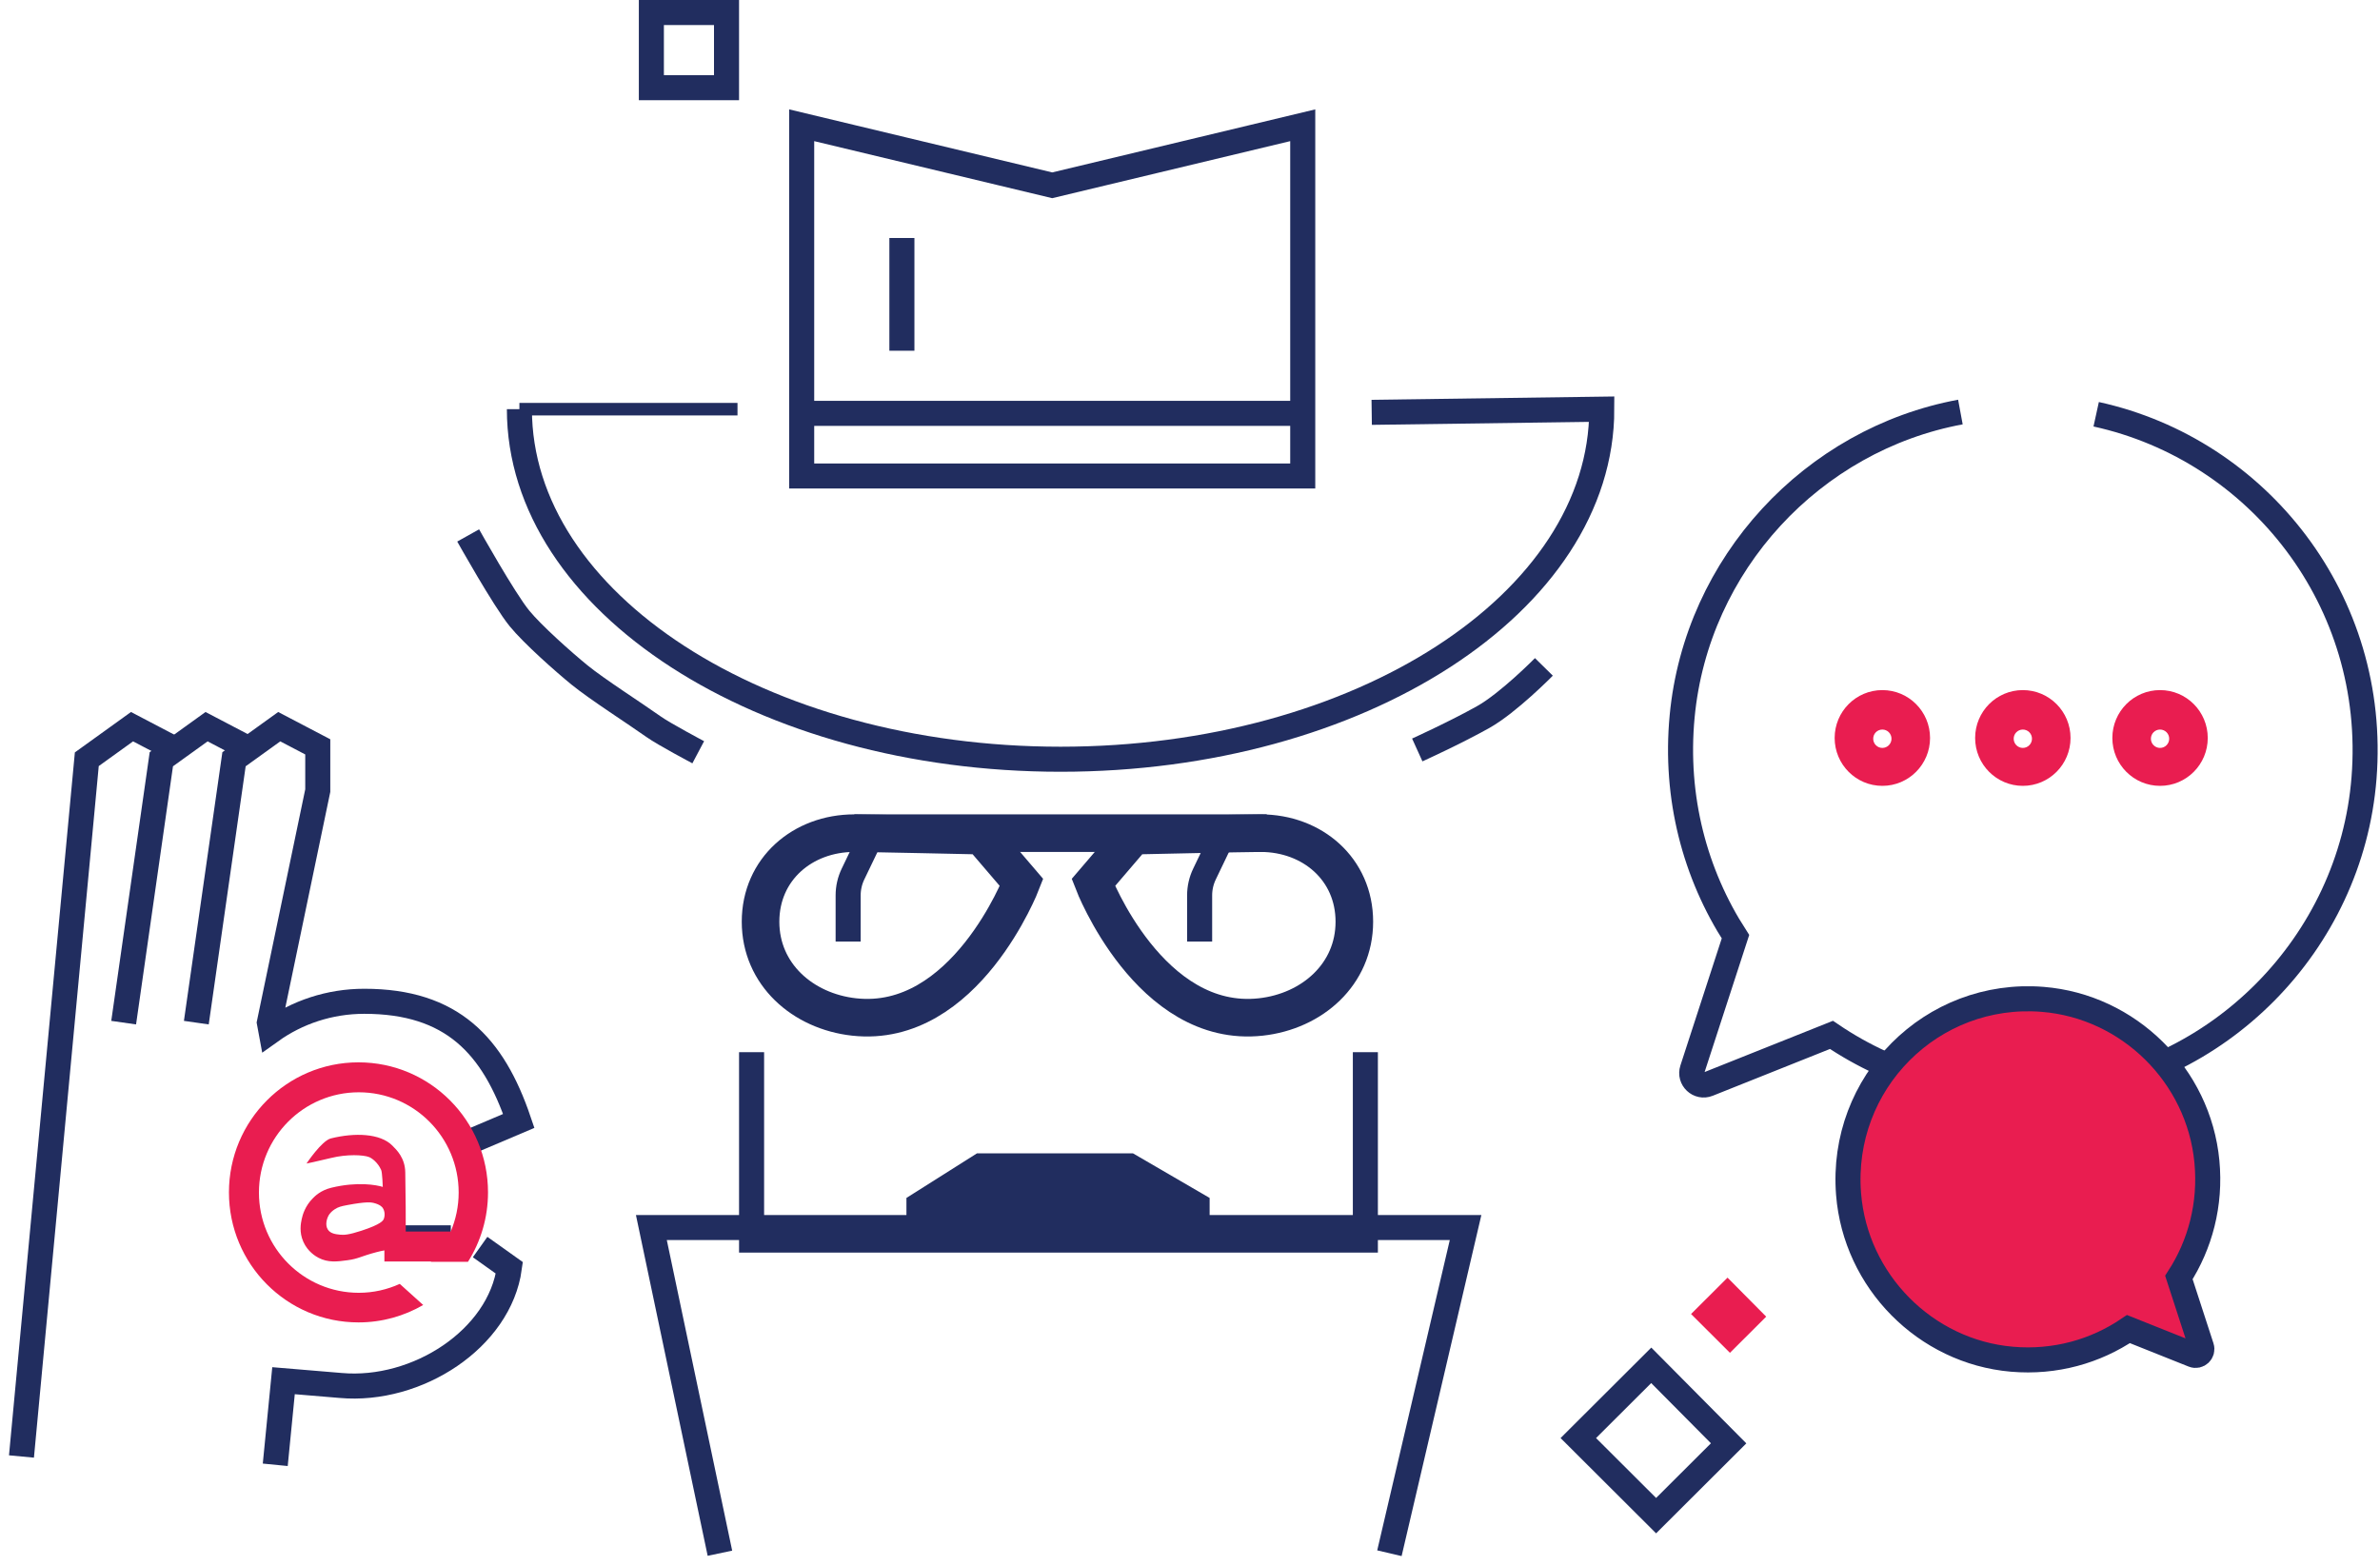 <svg width="190" height="125" viewBox="0 0 190 125" fill="none" xmlns="http://www.w3.org/2000/svg">
<path fill-rule="evenodd" clip-rule="evenodd" d="M64 10V38H104V10L84 14.793L64 10Z" stroke="#212D5F" stroke-width="2"/>
<path d="M72 19V28" stroke="#212D5F" stroke-width="2"/>
<path d="M64 33H104" stroke="#212D5F" stroke-width="2"/>
<path fill-rule="evenodd" clip-rule="evenodd" d="M52 7H58V1H52V7Z" stroke="#212D5F" stroke-width="2"/>
<path fill-rule="evenodd" clip-rule="evenodd" d="M131.822 109L126 114.806L132.21 121L138 115.226L131.822 109Z" stroke="#212D5F" stroke-width="2"/>
<path fill-rule="evenodd" clip-rule="evenodd" d="M137.912 102L135 104.903L138.105 108L141 105.113L137.912 102Z" fill="#E91D50"/>
<path d="M110.92 124L117 98H52L57.473 124" stroke="#212D5F" stroke-width="2"/>
<path d="M60 84V99H109V84" stroke="#212D5F" stroke-width="2"/>
<path d="M156.502 32.894C144.712 35.08 135.444 45.009 134.29 57.181C133.672 63.694 135.324 69.796 138.546 74.781L135.102 85.366C134.851 86.136 135.609 86.85 136.359 86.551L146.209 82.619C151.187 85.995 157.331 87.767 163.908 87.199C177.066 86.062 187.678 75.332 188.724 62.115C189.841 48.005 180.314 35.915 167.342 33.072" stroke="#212D5F" stroke-width="2"/>
<path d="M58.876 32.666H41.941H41.465" stroke="#212D5F"/>
<path d="M109.505 32.918L127.873 32.666C127.873 48.101 108.53 60.613 84.669 60.613C60.808 60.613 41.465 48.101 41.465 32.666" stroke="#212D5F" stroke-width="2"/>
<path fill-rule="evenodd" clip-rule="evenodd" d="M72.362 98.638V95.636L77.996 92.075H90.446L96.567 95.636V98.638H72.362Z" fill="#212D5F"/>
<path d="M1.714 116.277L6.93 60.613L10.54 58.014L13.616 59.625L13.978 59.823" stroke="#212D5F" stroke-width="2"/>
<path d="M9.872 81.642L12.88 60.613L16.491 58.014L19.567 59.625L19.832 59.785" stroke="#212D5F" stroke-width="2"/>
<path d="M15.673 81.642L18.682 60.613L22.292 58.014L25.368 59.625V63.116L21.506 81.642L21.63 82.313C23.722 80.818 26.298 79.937 29.083 79.937C36.084 79.937 39.373 83.466 41.415 89.488L37.792 91.026" stroke="#212D5F" stroke-width="2"/>
<path d="M21.974 116.941L22.634 110.226C22.634 110.226 26.722 110.565 27.191 110.607C33.314 111.155 39.889 106.866 40.664 101.219L38.329 99.557" stroke="#212D5F" stroke-width="2"/>
<path d="M123.252 53.241C123.252 53.241 120.432 56.108 118.412 57.243C116.185 58.493 113.143 59.872 113.143 59.872" stroke="#212D5F" stroke-width="2"/>
<path d="M37.375 42.746C37.375 42.746 40.236 47.859 41.465 49.365C42.51 50.646 44.995 52.854 46.277 53.896C47.672 55.03 50.707 56.973 52.173 58.014C53.011 58.61 55.742 60.055 55.742 60.055" stroke="#212D5F" stroke-width="2"/>
<path fill-rule="evenodd" clip-rule="evenodd" d="M108.12 73.583C108.12 77.784 104.753 80.737 100.652 81.189C91.787 82.166 87.283 70.455 87.283 70.455L90.487 66.713C90.487 66.713 99.507 66.514 100.636 66.514C104.762 66.514 108.12 69.383 108.12 73.583Z" stroke="#212D5F" stroke-width="3"/>
<path fill-rule="evenodd" clip-rule="evenodd" d="M60.716 73.583C60.716 77.784 64.084 80.737 68.185 81.189C77.049 82.166 81.553 70.455 81.553 70.455L78.35 66.713C78.35 66.713 69.329 66.514 68.2 66.514C64.075 66.514 60.716 69.383 60.716 73.583Z" stroke="#212D5F" stroke-width="3"/>
<path d="M101.127 66.514H68.199" stroke="#212D5F" stroke-width="3"/>
<path fill-rule="evenodd" clip-rule="evenodd" d="M176.182 92.737C176.506 96.16 175.637 99.367 173.945 101.986L175.754 107.548C175.886 107.953 175.488 108.328 175.094 108.171L169.918 106.105C167.302 107.879 164.073 108.81 160.617 108.512C153.702 107.915 148.125 102.275 147.575 95.331C146.871 86.436 154.215 79.069 163.075 79.783C169.94 80.337 175.529 85.854 176.182 92.737Z" fill="#E91D50"/>
<path fill-rule="evenodd" clip-rule="evenodd" d="M176.182 92.737C176.506 96.16 175.637 99.367 173.945 101.986L175.754 107.548C175.886 107.953 175.488 108.328 175.094 108.171L169.918 106.105C167.302 107.879 164.073 108.81 160.617 108.512C153.702 107.915 148.125 102.275 147.575 95.331C146.871 86.436 154.215 79.069 163.075 79.783C169.94 80.337 175.529 85.854 176.182 92.737Z" stroke="#212D5F" stroke-width="2"/>
<path d="M95.769 75.167V71.483C95.769 70.892 95.901 70.309 96.157 69.778L97.701 66.562" stroke="#212D5F" stroke-width="2"/>
<path d="M67.709 75.167V71.483C67.709 70.892 67.841 70.309 68.097 69.778L69.642 66.562" stroke="#212D5F" stroke-width="2"/>
<path d="M35.989 98.321H32.184" stroke="#212D5F"/>
<path fill-rule="evenodd" clip-rule="evenodd" d="M30.638 97.314C30.591 97.432 30.441 97.737 28.848 98.255C27.841 98.583 27.468 98.602 27.144 98.569C26.792 98.533 26.39 98.486 26.178 98.169C25.909 97.767 26.143 97.223 26.178 97.144C26.325 96.816 26.574 96.642 26.718 96.545C26.99 96.36 27.237 96.297 27.74 96.203C29.26 95.916 29.641 95.99 29.814 96.031C30.357 96.162 30.513 96.373 30.552 96.43C30.729 96.688 30.743 97.046 30.638 97.314ZM28.618 84.811C22.907 84.811 18.277 89.458 18.277 95.192C18.277 100.925 22.907 105.573 28.618 105.573C30.501 105.573 32.264 105.065 33.785 104.183L31.914 102.498C30.915 102.951 29.81 103.209 28.644 103.209C24.24 103.209 20.671 99.625 20.671 95.205C20.671 90.786 24.24 87.202 28.644 87.202C33.046 87.202 36.616 90.786 36.616 95.205C36.616 96.312 36.387 97.363 35.981 98.32H32.392C32.402 97.294 32.383 95.743 32.353 93.597C32.337 92.438 31.659 91.796 31.319 91.454C30.361 90.487 28.339 90.405 26.413 90.885C25.682 91.067 24.47 92.889 24.47 92.889C24.47 92.889 25.148 92.757 26.456 92.439C27.7 92.136 29.005 92.191 29.469 92.375C29.682 92.459 30.156 92.792 30.43 93.404C30.52 93.607 30.558 94.755 30.558 94.755C30.047 94.599 28.544 94.315 26.456 94.82C25.58 95.031 25.127 95.513 24.982 95.656C24.354 96.278 24.152 97.004 24.085 97.329C24.016 97.659 23.871 98.357 24.213 99.13C24.564 99.925 25.209 100.301 25.431 100.417C26.198 100.818 26.937 100.719 27.738 100.61C28.63 100.491 28.778 100.301 30.046 99.967C30.282 99.904 30.495 99.858 30.687 99.824V100.712H34.418C34.411 100.719 34.406 100.726 34.4 100.733H37.361C38.372 99.129 38.959 97.23 38.959 95.192C38.959 89.458 34.33 84.811 28.618 84.811Z" fill="#E91D50"/>
<path fill-rule="evenodd" clip-rule="evenodd" d="M150.272 59.709C149.869 59.709 149.542 59.38 149.542 58.975C149.542 58.57 149.869 58.243 150.272 58.243C150.675 58.243 151.002 58.57 151.002 58.975C151.002 59.38 150.675 59.709 150.272 59.709ZM150.272 55.093C148.169 55.093 146.464 56.803 146.464 58.915C146.464 61.026 148.169 62.738 150.272 62.738C152.375 62.738 154.08 61.026 154.08 58.915C154.08 56.803 152.375 55.093 150.272 55.093Z" fill="#E91D50"/>
<path fill-rule="evenodd" clip-rule="evenodd" d="M161.487 59.709C161.084 59.709 160.757 59.38 160.757 58.975C160.757 58.57 161.084 58.243 161.487 58.243C161.89 58.243 162.217 58.57 162.217 58.975C162.217 59.38 161.89 59.709 161.487 59.709ZM161.487 55.093C159.384 55.093 157.679 56.803 157.679 58.915C157.679 61.026 159.384 62.738 161.487 62.738C163.591 62.738 165.295 61.026 165.295 58.915C165.295 56.803 163.591 55.093 161.487 55.093Z" fill="#E91D50"/>
<path fill-rule="evenodd" clip-rule="evenodd" d="M172.441 59.709C172.038 59.709 171.711 59.38 171.711 58.975C171.711 58.57 172.038 58.243 172.441 58.243C172.845 58.243 173.171 58.57 173.171 58.975C173.171 59.38 172.845 59.709 172.441 59.709ZM172.441 55.093C170.337 55.093 168.633 56.803 168.633 58.915C168.633 61.026 170.337 62.738 172.441 62.738C174.545 62.738 176.249 61.026 176.249 58.915C176.249 56.803 174.545 55.093 172.441 55.093Z" fill="#E91D50"/>
</svg>
